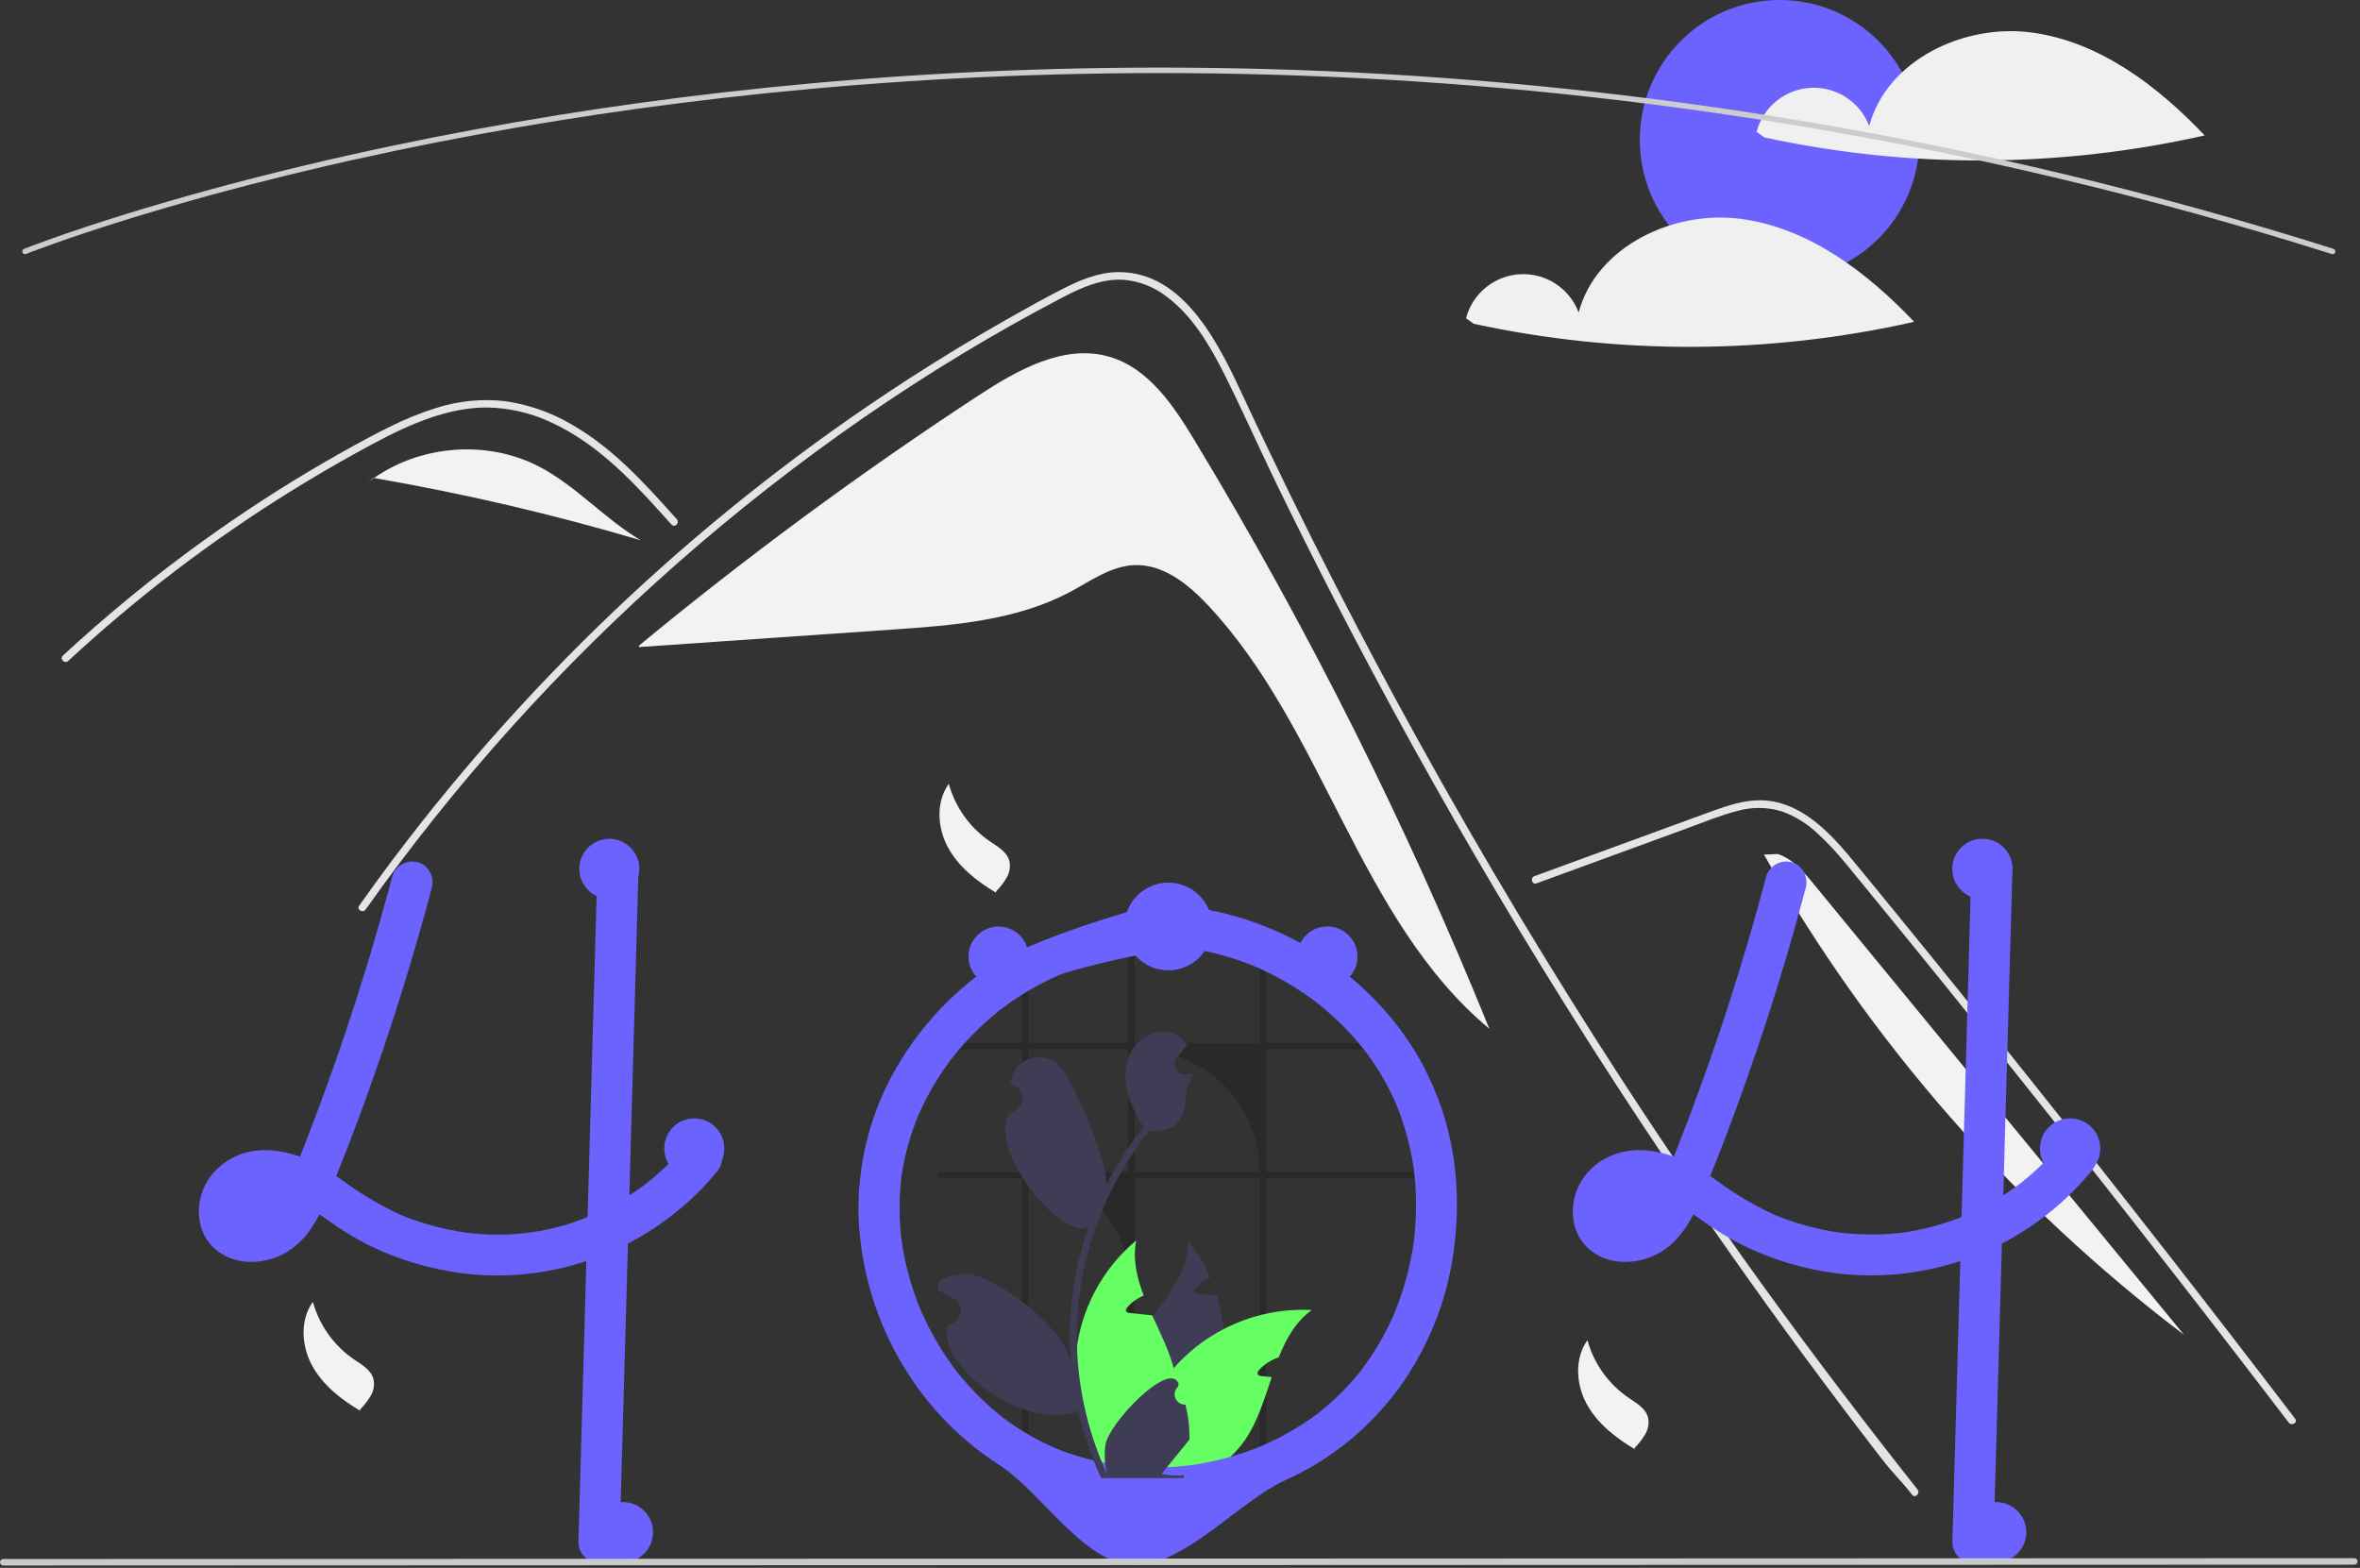 <svg width="861" height="572" viewBox="0 0 861 572" fill="none" xmlns="http://www.w3.org/2000/svg">
<rect x="0" y="0" width="861" height="572" fill="#333333" stroke="none"/>
<g clip-path="url(#clip0_48_2)">
<path d="M435.735 160.527C428.066 147.843 418.978 134.299 404.746 130.158C388.264 125.361 371.333 134.889 356.971 144.292C314.022 172.412 272.661 202.886 233.078 235.575L233.121 236.068C263.938 233.942 294.755 231.817 325.572 229.692C347.837 228.157 370.868 226.409 390.544 215.876C398.01 211.88 405.289 206.541 413.749 206.169C424.261 205.706 433.427 213.048 440.63 220.718C483.237 266.089 495.567 335.472 543.368 375.334C513.226 300.999 477.236 229.171 435.735 160.527Z" fill="#F2F2F2"/>
<path d="M697.636 545.355C692.925 539.406 690.999 538.012 686.352 532.008C648.509 483.064 612.94 432.466 579.644 380.215C557.028 344.729 535.534 308.561 515.161 271.711C505.462 254.192 496.029 236.536 486.861 218.742C479.748 204.946 472.793 191.066 465.997 177.104C464.053 173.117 462.165 169.111 460.286 165.095C455.858 155.653 451.512 146.165 446.846 136.851C441.529 126.235 435.057 115.106 425.294 107.974C420.85 104.595 415.537 102.55 409.975 102.079C402.027 101.566 394.693 104.848 387.799 108.432C337.361 134.733 290.14 167.708 247.43 205.23C204.61 242.836 166.336 285.322 133.388 331.821C132.38 333.26 129.996 331.885 131.014 330.437C135.02 324.772 139.106 319.167 143.271 313.624C195.059 244.746 258.56 185.515 330.87 138.638C343.036 130.755 355.43 123.24 368.053 116.096C374.415 112.493 380.805 108.936 387.304 105.599C393.676 102.327 400.441 99.384 407.72 99.274C432.49 98.889 445.315 126.941 454.125 145.816C456.894 151.757 459.696 157.679 462.531 163.583C473.248 185.997 484.377 208.206 495.919 230.211C503.042 243.797 510.321 257.303 517.756 270.73C540.894 312.542 565.486 353.508 591.534 393.627C626.04 446.77 660.271 493.716 699.58 543.412C700.662 544.787 698.728 546.749 697.636 545.355Z" fill="#E4E4E4"/>
<path d="M244.982 191.378C243.543 189.774 242.113 188.169 240.664 186.565C229.242 173.933 216.985 161.447 201.3 154.205C193.821 150.642 185.656 148.75 177.373 148.658C168.811 148.686 160.441 150.932 152.53 154.076C148.789 155.57 145.131 157.266 141.529 159.072C137.413 161.144 133.37 163.354 129.346 165.581C121.792 169.761 114.335 174.125 106.977 178.672C92.337 187.72 78.155 197.459 64.432 207.888C57.318 213.297 50.35 218.883 43.53 224.646C37.186 230 30.971 235.497 24.884 241.138C23.582 242.339 21.639 240.396 22.94 239.195C24.544 237.7 26.167 236.215 27.79 234.749C32.373 230.605 37.031 226.541 41.761 222.556C50.387 215.277 59.237 208.279 68.309 201.563C82.418 191.112 97.013 181.37 112.092 172.337C119.628 167.827 127.268 163.506 135.011 159.375C137.349 158.128 139.714 156.909 142.106 155.754C147.535 153.015 153.176 150.719 158.974 148.887C167.187 146.231 175.877 145.377 184.45 146.385C192.728 147.589 200.703 150.348 207.955 154.516C223.356 163.124 235.301 176.435 246.925 189.425C248.099 190.745 246.164 192.698 244.982 191.378Z" fill="#E4E4E4"/>
<path d="M560.542 322.285L597.447 308.787L615.77 302.085C621.738 299.902 627.691 297.418 633.86 295.855C639.221 294.323 644.913 294.396 650.234 296.063C654.978 297.819 659.321 300.512 663.005 303.98C666.768 307.445 670.269 311.184 673.48 315.166C677.469 319.961 681.399 324.805 685.347 329.633C701.641 349.561 717.829 369.574 733.91 389.675C749.991 409.775 765.964 429.96 781.83 450.231C797.735 470.551 813.53 490.956 829.216 511.446C831.137 513.957 833.057 516.468 834.975 518.981C836.035 520.369 838.425 519 837.35 517.593C821.548 496.896 805.637 476.285 789.615 455.758C773.554 435.182 757.382 414.693 741.099 394.292C724.816 373.891 708.423 353.579 691.92 333.355C687.809 328.316 683.691 323.283 679.566 318.256C676.086 314.015 672.646 309.729 668.829 305.782C661.824 298.537 653.072 292.134 642.595 291.96C636.435 291.858 630.474 293.813 624.751 295.883C618.581 298.115 612.426 300.389 606.265 302.642L569.102 316.235L559.811 319.633C558.163 320.236 558.875 322.895 560.542 322.285Z" fill="#E4E4E4"/>
<path d="M196.443 170.1C177.689 160.461 153.672 162.349 136.438 174.391C169.31 180.063 201.822 187.651 233.809 197.117C220.526 189.333 210.136 177.137 196.443 170.1Z" fill="#F2F2F2"/>
<path d="M136.253 174.358L132.643 177.293C133.864 176.266 135.134 175.303 136.438 174.391C136.376 174.381 136.315 174.369 136.253 174.358Z" fill="#F2F2F2"/>
<path d="M661.615 322.42C657.982 317.998 654.054 313.368 648.621 311.571L643.548 311.771C682.165 380.01 734.322 439.637 796.815 486.992C751.748 432.135 706.682 377.277 661.615 322.42Z" fill="#F2F2F2"/>
<path d="M346.149 285.94C348.497 294.47 353.786 301.894 361.081 306.899C363.901 308.819 367.237 310.661 368.202 313.934C368.71 316.02 368.397 318.221 367.329 320.084C366.262 321.922 364.964 323.616 363.467 325.125L363.331 325.637C356.332 321.49 349.674 316.244 345.808 309.086C341.942 301.928 341.403 292.547 346.149 285.94Z" fill="#F2F2F2"/>
<path d="M579.149 488.941C581.497 497.47 586.786 504.894 594.081 509.899C596.901 511.819 600.237 513.661 601.202 516.934C601.71 519.02 601.397 521.221 600.329 523.084C599.262 524.922 597.964 526.616 596.467 528.125L596.331 528.637C589.332 524.49 582.674 519.244 578.808 512.086C574.942 504.928 574.403 495.547 579.149 488.941Z" fill="#F2F2F2"/>
<path d="M114.149 474.941C116.497 483.47 121.786 490.894 129.081 495.899C131.901 497.819 135.237 499.661 136.202 502.934C136.71 505.02 136.397 507.221 135.329 509.084C134.262 510.922 132.964 512.616 131.467 514.125L131.331 514.637C124.332 510.49 117.674 505.244 113.808 498.086C109.942 490.928 109.403 481.547 114.149 474.941Z" fill="#F2F2F2"/>
<path d="M649.249 102C677.415 102 700.249 79.166 700.249 51C700.249 22.834 677.415 0 649.249 0C621.082 0 598.249 22.834 598.249 51C598.249 79.166 621.082 102 649.249 102Z" fill="#6C63FF"/>
<path d="M741.284 11.87C716.567 8.529 688.349 21.889 681.943 45.994C680.328 41.708 677.393 38.047 673.562 35.538C669.73 33.029 665.2 31.804 660.626 32.039C656.052 32.273 651.671 33.956 648.116 36.844C644.562 39.731 642.017 43.674 640.849 48.103L643.679 50.129C696.647 61.584 751.476 61.336 804.338 49.403C787.145 31.334 766.001 15.211 741.284 11.87Z" fill="#F0F0F0"/>
<path d="M635.284 79.87C610.567 76.529 582.349 89.889 575.943 113.994C574.328 109.708 571.393 106.046 567.562 103.538C563.73 101.03 559.2 99.804 554.626 100.039C550.052 100.274 545.671 101.956 542.116 104.844C538.562 107.731 536.017 111.674 534.849 116.103L537.679 118.129C590.647 129.584 645.476 129.336 698.338 117.403C681.145 99.334 660.001 83.211 635.284 79.87Z" fill="#F0F0F0"/>
<path d="M851.011 92.728C850.909 92.728 850.807 92.713 850.709 92.681C586.303 9.063 353.265 19.998 204.33 43.895C184.061 47.146 163.738 50.901 143.926 55.056C138.868 56.116 133.62 57.252 128.329 58.434C122.01 59.842 115.775 61.291 109.797 62.74C107.215 63.351 104.683 63.968 102.202 64.589C98.444 65.516 94.63 66.483 90.543 67.546C85.975 68.723 81.334 69.959 76.745 71.218C76.728 71.223 76.711 71.228 76.694 71.232L76.694 71.233C71.512 72.648 66.356 74.104 61.371 75.558C58.673 76.338 56.067 77.106 53.572 77.865C53.293 77.942 53.046 78.016 52.795 78.093L52.259 78.256C51.949 78.35 51.642 78.443 51.336 78.531L51.316 78.537L51.316 78.538L50.505 78.79C49.537 79.083 48.593 79.369 47.664 79.654C23.119 87.221 9.626 92.603 9.493 92.656C9.371 92.705 9.24 92.729 9.109 92.728C8.978 92.726 8.848 92.699 8.727 92.647C8.607 92.596 8.497 92.521 8.405 92.427C8.314 92.333 8.241 92.222 8.192 92.1C8.144 91.978 8.119 91.848 8.121 91.716C8.122 91.585 8.15 91.455 8.201 91.335C8.253 91.214 8.328 91.105 8.422 91.013C8.516 90.921 8.627 90.849 8.749 90.8C8.883 90.747 22.442 85.337 47.076 77.742C48.008 77.456 48.955 77.17 49.926 76.876L50.68 76.641C50.706 76.632 50.731 76.624 50.758 76.616C51.063 76.529 51.368 76.436 51.677 76.343L52.214 76.18C52.482 76.099 52.746 76.018 53.016 75.944C55.494 75.19 58.108 74.42 60.813 73.638C65.801 72.183 70.961 70.726 76.147 69.309C76.164 69.303 76.18 69.3 76.196 69.295C80.801 68.032 85.459 66.791 90.041 65.609C94.136 64.546 97.957 63.577 101.721 62.647C104.213 62.027 106.749 61.41 109.331 60.795C115.316 59.344 121.563 57.892 127.894 56.482C133.193 55.299 138.449 54.16 143.516 53.099C163.359 48.937 183.713 45.177 204.013 41.921C353.162 17.989 586.533 7.037 851.312 90.775C851.54 90.847 851.734 90.998 851.86 91.201C851.986 91.403 852.036 91.645 851.999 91.881C851.963 92.117 851.843 92.332 851.662 92.487C851.481 92.643 851.25 92.728 851.011 92.728Z" fill="#CCCCCC"/>
<path d="M262.989 419.84C262.643 418.827 262.06 417.912 261.289 417.17C261.004 416.906 260.696 416.668 260.369 416.46C257.759 414.72 253.859 414.33 251.379 416.46C251.129 416.677 250.898 416.914 250.689 417.17C249.949 418.08 249.189 418.97 248.409 419.84C247.129 421.3 245.819 422.71 244.449 424.08C244.059 424.46 243.669 424.85 243.269 425.23C243.039 425.46 242.809 425.68 242.579 425.9C241.699 426.74 240.799 427.55 239.889 428.35C239.409 428.78 238.929 429.2 238.439 429.61C237.709 430.22 236.979 430.83 236.239 431.42C236.169 431.47 236.099 431.52 236.029 431.58C236.009 431.59 235.999 431.61 235.979 431.62C235.969 431.62 235.959 431.62 235.949 431.64C235.922 431.651 235.898 431.668 235.879 431.69C235.659 431.84 235.509 431.94 235.399 432.03C235.439 432.01 235.479 431.98 235.519 431.96C235.339 432.1 235.149 432.24 234.969 432.38C233.219 433.67 231.429 434.91 229.599 436.07C225.071 438.968 220.316 441.493 215.379 443.62C215.049 443.75 214.709 443.89 214.369 444.02C201.443 449.315 187.422 451.382 173.519 450.04C172.099 449.93 170.679 449.78 169.259 449.59C167.619 449.35 165.989 449.06 164.369 448.73C158.201 447.499 152.167 445.678 146.349 443.29C139.071 439.957 132.149 435.897 125.689 431.17C124.689 430.46 123.679 429.75 122.669 429.06C123.819 426.24 124.949 423.42 126.049 420.58C126.599 419.21 127.129 417.84 127.649 416.46C131.739 405.83 135.579 395.1 139.259 384.33C142.979 373.42 146.489 362.447 149.789 351.41C150.129 350.29 150.459 349.17 150.779 348.05C152.509 342.22 154.169 336.377 155.759 330.52C155.909 329.95 156.069 329.39 156.209 328.82C156.669 327.14 157.119 325.46 157.559 323.78C158.559 319.99 156.299 315.46 152.319 314.55C150.403 314.059 148.37 314.33 146.651 315.308C144.931 316.285 143.657 317.892 143.099 319.79C142.669 321.41 142.239 323.02 141.799 324.64C139.689 332.47 137.469 340.273 135.139 348.05C134.799 349.17 134.459 350.29 134.119 351.41C128.979 368.35 123.335 385.12 117.189 401.72C116.449 403.73 115.699 405.733 114.939 407.73C114.569 408.71 114.199 409.69 113.819 410.67C113.089 412.6 112.339 414.53 111.589 416.46C111.159 417.59 110.719 418.72 110.279 419.84C109.989 420.55 109.709 421.26 109.429 421.96C106.578 420.936 103.624 420.225 100.619 419.84L100.139 419.78C97.809 419.5 95.453 419.52 93.129 419.84C89.65 420.246 86.303 421.411 83.323 423.253C80.344 425.095 77.806 427.569 75.889 430.5C71.119 438.01 71.179 448.75 77.869 455.13C84.759 461.7 95.189 461.65 103.299 457.54C107.597 455.215 111.22 451.818 113.819 447.68C114.814 446.18 115.729 444.628 116.559 443.03C116.769 443.17 116.979 443.31 117.189 443.46C117.989 444.02 118.789 444.59 119.579 445.15C124.182 448.485 129.033 451.463 134.089 454.06C144.961 459.465 156.664 463.004 168.709 464.53C168.979 464.56 169.239 464.6 169.509 464.63C170.839 464.8 172.179 464.93 173.519 465.04C192.741 466.489 211.987 462.555 229.099 453.68C230.549 452.93 231.985 452.143 233.409 451.32C235.619 450.04 237.779 448.68 239.889 447.24C241.039 446.46 242.159 445.67 243.269 444.84C248.119 441.267 252.641 437.268 256.779 432.89C258.349 431.24 259.852 429.537 261.289 427.78C262.647 426.343 263.43 424.457 263.489 422.48C263.481 421.577 263.312 420.683 262.989 419.84ZM97.399 443.66C97.609 443.51 97.819 443.35 98.019 443.19C97.959 443.34 97.669 443.51 97.399 443.66ZM100.609 440.43C100.379 440.69 100.169 440.95 99.939 441.21C99.239 441.993 98.487 442.728 97.689 443.41C97.579 443.51 97.459 443.61 97.339 443.7C97.338 443.7 97.336 443.7 97.335 443.701C97.334 443.701 97.333 443.702 97.332 443.703C97.331 443.704 97.33 443.705 97.329 443.706C97.329 443.707 97.329 443.709 97.329 443.71C97.184 443.775 97.044 443.848 96.909 443.93C96.479 444.19 96.039 444.43 95.589 444.65C94.708 444.974 93.801 445.225 92.879 445.4C92.17 445.452 91.459 445.458 90.749 445.42H90.729C90.239 445.311 89.755 445.178 89.279 445.02C89.039 444.9 88.809 444.76 88.579 444.62C88.489 444.54 88.409 444.46 88.359 444.41C88.261 444.321 88.171 444.224 88.089 444.12C88.089 444.119 88.089 444.117 88.088 444.116C88.088 444.115 88.087 444.114 88.086 444.113C88.085 444.112 88.084 444.111 88.083 444.111C88.082 444.11 88.08 444.11 88.079 444.11C87.969 443.91 87.849 443.71 87.739 443.51C87.733 443.505 87.73 443.498 87.729 443.49C87.649 443.24 87.579 442.98 87.519 442.72C87.497 442.263 87.501 441.806 87.529 441.35C87.663 440.711 87.844 440.083 88.069 439.47C88.271 439.036 88.502 438.615 88.759 438.21C88.779 438.17 88.879 438.01 88.989 437.83C88.999 437.82 88.999 437.82 88.999 437.81C89.149 437.64 89.299 437.46 89.459 437.3C89.729 437 90.019 436.74 90.309 436.47C90.873 436.101 91.457 435.764 92.059 435.46C93.013 435.121 93.993 434.857 94.989 434.67C96.457 434.553 97.933 434.567 99.399 434.71C100.787 434.951 102.157 435.288 103.499 435.72C102.686 437.298 101.76 438.815 100.729 440.26C100.689 440.32 100.649 440.38 100.609 440.43ZM89.489 437.14C89.401 437.281 89.297 437.412 89.179 437.53C89.258 437.383 89.363 437.251 89.489 437.14Z" fill="#6C63FF"/>
<path d="M232.929 317.71C232.839 320.85 232.749 323.99 232.659 327.13C232.469 334.1 232.272 341.073 232.069 348.05C231.859 355.9 231.639 363.747 231.409 371.59C231.299 375.64 231.185 379.69 231.069 383.74C230.759 394.65 230.452 405.557 230.149 416.46C230.119 417.59 230.079 418.71 230.049 419.84C229.899 425.25 229.749 430.66 229.599 436.07C229.429 441.94 229.262 447.81 229.099 453.68C228.979 458.08 228.855 462.483 228.729 466.89C227.829 498.82 226.929 530.75 226.029 562.68C225.991 564.657 225.188 566.543 223.79 567.941C222.392 569.34 220.506 570.142 218.529 570.18C216.545 570.164 214.646 569.369 213.243 567.966C211.84 566.563 211.045 564.664 211.029 562.68C211.529 544.72 212.035 526.76 212.549 508.8C212.999 492.56 213.455 476.32 213.919 460.08C214.069 454.73 214.219 449.377 214.369 444.02C214.599 435.96 214.825 427.9 215.049 419.84C215.079 418.71 215.119 417.59 215.149 416.46C215.169 415.47 215.199 414.49 215.229 413.5C215.669 397.85 216.109 382.197 216.549 366.54C216.729 360.38 216.902 354.217 217.069 348.05C217.269 341.02 217.469 333.993 217.669 326.97C217.759 323.88 217.839 320.8 217.929 317.71C217.967 315.733 218.769 313.847 220.168 312.449C221.566 311.05 223.452 310.248 225.429 310.21C227.413 310.226 229.311 311.021 230.714 312.424C232.117 313.827 232.913 315.726 232.929 317.71Z" fill="#6C63FF"/>
<path d="M644.357 319.791C636.492 349.571 627.093 378.924 616.196 407.732C613.189 415.679 610.113 423.609 606.824 431.444L607.58 429.653C606.113 433.385 604.238 436.943 601.991 440.265C601.838 440.479 601.682 440.691 601.524 440.901C602.301 439.907 602.449 439.711 601.967 440.312C601.713 440.613 601.462 440.914 601.199 441.207C600.499 441.991 599.748 442.727 598.95 443.411C598.749 443.582 598.545 443.751 598.338 443.915L599.276 443.186C599.167 443.443 598.404 443.783 598.166 443.929C597.395 444.394 596.591 444.801 595.761 445.147L597.552 444.391C596.191 444.94 594.772 445.329 593.321 445.552L595.315 445.284C593.89 445.481 592.446 445.496 591.017 445.33L593.011 445.598C591.842 445.437 590.698 445.129 589.606 444.681L591.398 445.437C590.815 445.183 590.254 444.884 589.719 444.541C589.447 444.364 588.614 443.732 589.704 444.565C590.837 445.431 589.85 444.64 589.616 444.41C589.422 444.218 589.247 444.01 589.057 443.815C588.174 442.91 590.053 445.371 589.453 444.313C589.133 443.783 588.84 443.237 588.575 442.676L589.331 444.468C588.987 443.615 588.743 442.726 588.603 441.817L588.871 443.81C588.728 442.68 588.727 441.536 588.868 440.406L588.6 442.399C588.784 441.137 589.117 439.902 589.595 438.719L588.839 440.511C589.172 439.715 589.566 438.947 590.017 438.212C590.225 437.833 590.469 437.474 590.745 437.141C590.794 437.157 589.477 438.654 590.176 437.898C590.359 437.7 590.53 437.492 590.715 437.296C591.011 436.982 591.328 436.695 591.641 436.398C592.685 435.404 590.179 437.364 591.384 436.577C592.258 436.003 593.177 435.501 594.133 435.078L592.342 435.834C593.943 435.176 595.622 434.726 597.337 434.494L595.343 434.762C597.491 434.515 599.662 434.541 601.804 434.838L599.81 434.571C602.522 434.982 605.173 435.727 607.702 436.791L605.91 436.034C611.3 438.348 616.073 441.784 620.838 445.152C625.44 448.485 630.29 451.463 635.344 454.059C646.217 459.465 657.921 463.005 669.967 464.533C687.242 466.649 704.772 464.393 720.949 457.971C737.126 451.55 751.431 441.169 762.552 427.781C763.909 426.342 764.691 424.454 764.749 422.477C764.735 420.491 763.947 418.589 762.552 417.174C759.801 414.648 754.603 413.935 751.945 417.174C749.427 420.249 746.72 423.163 743.839 425.901C742.494 427.177 741.113 428.414 739.697 429.611C738.887 430.295 738.067 430.965 737.236 431.622C736.842 431.933 735.617 432.76 737.499 431.425C737.067 431.731 736.654 432.065 736.228 432.379C729.93 437.022 723.106 440.904 715.896 443.944L717.688 443.188C709.951 446.433 701.826 448.659 693.516 449.811L695.51 449.543C686.962 450.667 678.302 450.654 669.757 449.505L671.75 449.773C663.207 448.599 654.852 446.324 646.893 443.002L648.685 443.758C641.005 440.36 633.717 436.139 626.949 431.167C623.426 428.559 619.711 426.221 615.836 424.173C611.321 421.867 606.432 420.381 601.398 419.785C591.959 418.674 582.341 422.35 577.152 430.505C572.376 438.01 572.438 448.749 579.125 455.13C586.013 461.703 596.444 461.647 604.561 457.536C612.378 453.576 617.074 445.35 620.376 437.594C627.807 420.139 634.386 402.28 640.516 384.331C646.58 366.573 652.08 348.635 657.014 330.518C657.625 328.274 658.228 326.028 658.821 323.779C659.822 319.99 657.56 315.459 653.583 314.553C651.666 314.06 649.632 314.33 647.911 315.307C646.19 316.285 644.916 317.892 644.357 319.791Z" fill="#6C63FF"/>
<path d="M719.189 317.71L716.49 413.503L713.804 508.797L712.286 562.681C712.303 564.664 713.098 566.562 714.501 567.965C715.904 569.368 717.802 570.164 719.786 570.181C721.763 570.142 723.649 569.34 725.047 567.942C726.445 566.543 727.248 564.658 727.286 562.681L729.985 466.887L732.671 371.593L734.189 317.71C734.173 315.726 733.377 313.828 731.974 312.425C730.571 311.022 728.673 310.226 726.689 310.21C724.712 310.248 722.827 311.05 721.428 312.449C720.03 313.847 719.228 315.732 719.189 317.71Z" fill="#6C63FF"/>
<path opacity="0.2" d="M459.591 535.935H461.92V429.893H516.249V427.571H461.92V382.826H503.876C503.261 382.044 502.628 381.272 501.977 380.509H461.92V350.956C461.15 350.628 460.374 350.311 459.591 350.013V380.509H413.939V342.644C413.157 342.68 412.387 342.734 411.61 342.799V380.509H375.19V352.258C374.408 352.604 373.638 352.969 372.873 353.351V380.509H342.258V382.826H372.873V427.571H342.258V429.893H372.873V535.935H375.19V429.893C379.973 429.892 384.71 430.834 389.129 432.664C393.548 434.494 397.563 437.176 400.945 440.559C404.327 443.941 407.01 447.956 408.84 452.375C410.67 456.794 411.611 461.531 411.61 466.314V535.935H413.939V429.893H459.591V535.935ZM375.19 427.571V382.826H411.61V427.571H375.19ZM413.939 427.571V382.826H414.853C420.728 382.827 426.546 383.984 431.975 386.233C437.403 388.482 442.335 391.778 446.489 395.933C450.643 400.088 453.939 405.02 456.187 410.449C458.435 415.877 459.592 421.695 459.591 427.571H413.939Z" fill="black"/>
<path d="M445.369 504.14C442.437 517.219 435.414 529.023 425.319 537.84C424.579 538.48 423.839 539.1 423.069 539.71C421.199 539.88 419.342 540.053 417.499 540.23C415.969 540.37 414.459 540.52 412.959 540.66L412.689 540.69L412.499 539.05L411.739 532.41C408.791 527.597 406.963 522.182 406.392 516.566C405.821 510.951 406.52 505.278 408.439 499.97C411.079 492.85 415.859 486.56 420.559 480.32C427.049 471.7 433.359 463.18 433.589 452.67C436.782 456.757 439.437 461.237 441.489 466C439.553 466.911 437.814 468.192 436.369 469.77C435.959 470.22 435.549 470.85 435.829 471.39C436.069 471.85 436.669 471.96 437.189 472.02C438.439 472.15 439.699 472.28 440.949 472.41C441.949 472.52 442.949 472.62 443.949 472.73C445.159 476.701 445.979 480.78 446.399 484.91C447.073 491.334 446.725 497.825 445.369 504.14Z" fill="#3F3D56"/>
<path d="M478.569 477.93C472.669 482.22 469.219 488.39 466.539 495.19C463.792 496.069 461.321 497.647 459.369 499.77C458.959 500.22 458.549 500.85 458.829 501.39C459.069 501.85 459.669 501.96 460.189 502.02C461.439 502.15 462.699 502.28 463.949 502.41C461.269 510.45 458.809 518.77 454.069 525.56C450.916 530.043 446.807 533.769 442.039 536.47C440.738 537.211 439.396 537.875 438.019 538.46C432.939 538.85 427.955 539.267 423.069 539.71C421.199 539.88 419.342 540.053 417.499 540.23C415.969 540.37 414.459 540.52 412.959 540.66C412.949 540.11 412.949 539.56 412.959 539.01C413.275 524.359 418.665 510.271 428.209 499.15C428.659 498.63 429.119 498.12 429.589 497.61C434.424 492.446 440.11 488.15 446.399 484.91C456.308 479.758 467.415 477.348 478.569 477.93Z" fill="#66FF63"/>
<path d="M419.229 535.1L418.079 538.5L417.499 540.23C415.969 540.37 414.459 540.52 412.959 540.66L412.689 540.69C411.029 540.86 409.379 541.03 407.729 541.2C407.299 540.7 406.869 540.19 406.449 539.67C396.011 527.03 391.001 510.773 392.513 494.45C394.025 478.128 401.937 463.067 414.519 452.56C413.199 459.47 414.739 466.09 417.269 472.66C416.999 472.77 416.739 472.88 416.489 473C414.553 473.911 412.814 475.192 411.369 476.77C410.959 477.22 410.549 477.85 410.829 478.39C411.069 478.85 411.669 478.96 412.189 479.02C413.439 479.15 414.699 479.28 415.949 479.41C416.949 479.52 417.949 479.62 418.949 479.73C419.419 479.78 419.889 479.83 420.359 479.88C420.429 480.03 420.489 480.17 420.559 480.32C423.409 486.5 426.479 492.71 428.209 499.15C428.643 500.766 428.983 502.405 429.229 504.06C429.999 509.653 429.5 515.347 427.769 520.72C426.037 526.094 423.119 531.009 419.229 535.1Z" fill="#66FF63"/>
<path d="M519.887 390.061C511.278 373.268 497.941 359.14 482.255 348.757C466.518 338.389 448.461 332.074 429.692 330.377C427.232 330.153 424.765 330.023 422.293 329.984C419.372 329.941 375.427 342.616 360.706 352.966C345.993 363.191 333.89 376.73 325.373 392.493C316.871 408.343 312.689 426.15 313.247 444.127C313.976 462.212 319.017 479.861 327.95 495.603C336.761 511.293 349.272 524.594 364.394 534.348C379.732 544.135 395.139 570.084 413.249 571C431.494 571.923 452.303 547.445 468.944 540.013C485.585 532.519 499.971 520.794 510.669 506.008C521.065 491.517 527.79 474.721 530.268 457.06C532.842 438.977 531.642 420.327 525.467 403.044C523.883 398.603 522.019 394.266 519.887 390.061C518.107 386.555 512.891 385.265 509.625 387.37C507.943 388.406 506.725 390.05 506.224 391.961C505.723 393.873 505.977 395.903 506.935 397.631C507.98 399.69 508.952 401.782 509.85 403.909L509.094 402.117C512.494 410.292 514.806 418.879 515.971 427.656L515.703 425.662C516.941 435.184 516.919 444.828 515.636 454.344L515.904 452.35C514.608 461.866 512.068 471.17 508.35 480.025L509.106 478.233C507.193 482.751 504.964 487.128 502.434 491.331C501.152 493.455 499.792 495.529 498.354 497.553C497.722 498.441 497.071 499.314 496.415 500.184C495.558 501.32 497.582 498.701 496.697 499.815C496.546 500.004 496.397 500.195 496.245 500.384C495.791 500.952 495.33 501.514 494.863 502.072C491.745 505.791 488.343 509.263 484.687 512.455C483.776 513.25 482.85 514.027 481.909 514.786C481.44 515.165 480.977 515.559 480.488 515.911C480.507 515.898 482.068 514.712 481.144 515.4C480.853 515.617 480.565 515.836 480.274 516.052C478.334 517.489 476.343 518.853 474.3 520.144C469.596 523.107 464.662 525.687 459.544 527.857L461.336 527.101C452.508 530.817 443.229 533.356 433.739 534.653L435.733 534.385C426.248 535.667 416.634 535.684 407.144 534.435L409.138 534.703C400.513 533.545 392.076 531.264 384.042 527.919L385.834 528.675C381.181 526.71 376.694 524.372 372.418 521.684C370.302 520.35 368.241 518.935 366.234 517.436C365.948 517.223 365.664 517.006 365.379 516.791C364.464 516.1 366.037 517.301 366.05 517.309C365.517 516.927 365.005 516.518 364.515 516.084C363.546 515.295 362.592 514.488 361.653 513.662C357.897 510.355 354.39 506.775 351.16 502.953C350.351 501.997 349.56 501.027 348.786 500.042C348.451 499.616 347.839 498.752 349.19 500.571C349.012 500.332 348.828 500.097 348.649 499.859C348.218 499.287 347.792 498.711 347.373 498.131C345.904 496.099 344.508 494.017 343.185 491.885C340.195 487.059 337.585 482.008 335.38 476.777L336.136 478.568C332.527 469.982 330.059 460.959 328.795 451.731L329.063 453.725C327.923 445.219 327.907 436.6 329.015 428.089L328.747 430.083C329.883 421.842 332.1 413.786 335.341 406.124L334.585 407.916C336.625 403.119 339.03 398.487 341.781 394.059C343.158 391.844 344.617 389.682 346.158 387.575C346.508 387.096 346.863 386.62 347.221 386.147C347.545 385.719 348.436 384.653 346.915 386.535C347.064 386.351 347.208 386.161 347.355 385.975C348.201 384.903 349.067 383.848 349.954 382.81C353.312 378.879 356.949 375.196 360.838 371.789C361.82 370.928 362.819 370.085 363.832 369.26C364.293 368.885 364.757 368.514 365.223 368.147C365.41 368 365.599 367.856 365.785 367.709C363.787 369.298 365.23 368.141 365.683 367.801C367.773 366.236 369.918 364.749 372.119 363.34C377.011 360.211 382.158 357.499 387.505 355.232L385.714 355.988C393.474 352.73 427.854 345.039 434.108 345.879L432.114 345.611C441.305 346.894 450.288 349.376 458.834 352.993L457.042 352.237C461.373 354.076 465.581 356.19 469.642 358.566C471.671 359.756 473.66 361.01 475.61 362.329C476.532 362.953 477.445 363.591 478.348 364.244C478.799 364.57 479.248 364.899 479.694 365.233C479.942 365.418 480.188 365.605 480.435 365.791C481.475 366.57 479.004 364.662 480.093 365.524C483.739 368.388 487.202 371.479 490.461 374.777C492.062 376.407 493.607 378.089 495.098 379.822C495.862 380.712 496.611 381.614 497.344 382.53C497.709 382.985 498.949 384.631 497.429 382.614C497.8 383.107 498.176 383.597 498.543 384.093C501.703 388.371 504.51 392.898 506.935 397.631C508.728 401.129 513.922 402.433 517.196 400.322C518.879 399.287 520.098 397.642 520.599 395.731C521.1 393.819 520.845 391.789 519.887 390.061Z" fill="#6C63FF"/>
<path d="M432.497 512.456C431.723 512.491 430.956 512.288 430.301 511.873C429.647 511.459 429.135 510.853 428.836 510.138C428.537 509.423 428.465 508.633 428.63 507.876C428.795 507.119 429.188 506.43 429.757 505.904C429.853 505.526 429.921 505.253 430.016 504.875C429.982 504.792 429.948 504.71 429.914 504.627C426.434 496.33 404.229 519.461 403.269 527.259C402.846 530.706 403.024 534.201 403.796 537.587C396.603 521.897 392.868 504.844 392.844 487.584C392.843 483.253 393.083 478.925 393.565 474.621C393.963 471.092 394.515 467.589 395.222 464.11C399.077 445.237 407.354 427.547 419.373 412.494C426.247 412.877 432.271 411.83 432.853 398.508C432.956 396.139 434.714 394.087 435.101 391.752C434.445 391.838 433.778 391.892 433.122 391.935C432.917 391.946 432.702 391.957 432.498 391.968L432.421 391.971C431.699 392.003 430.984 391.826 430.361 391.462C429.738 391.097 429.234 390.56 428.909 389.916C428.584 389.271 428.452 388.546 428.53 387.828C428.607 387.11 428.89 386.43 429.345 385.87C429.628 385.521 429.912 385.173 430.196 384.824C430.626 384.286 431.067 383.759 431.497 383.221C431.547 383.17 431.594 383.116 431.637 383.06C432.132 382.447 432.627 381.844 433.122 381.231C432.218 379.829 431.003 378.655 429.572 377.799C424.612 374.895 417.77 376.906 414.188 381.392C410.595 385.878 409.917 392.172 411.165 397.777C412.392 402.546 414.422 407.072 417.168 411.16C416.899 411.504 416.619 411.837 416.35 412.182C411.434 418.504 407.149 425.292 403.557 432.45C404.573 424.511 392.145 395.842 387.339 389.769C381.566 382.475 369.728 385.658 368.711 394.905C368.701 394.994 368.691 395.084 368.682 395.173C369.396 395.576 370.094 396.004 370.778 396.456C371.637 397.03 372.303 397.85 372.688 398.808C373.073 399.767 373.159 400.819 372.936 401.828C372.712 402.836 372.189 403.754 371.435 404.46C370.682 405.166 369.732 405.629 368.711 405.786L368.606 405.802C359.051 419.446 389.684 454.957 397.352 446.984C393.743 457.211 391.479 467.865 390.617 478.676C390.129 485.055 390.158 491.462 390.703 497.836L390.671 497.61C388.967 483.728 359.74 463.088 351.205 464.807C346.288 465.797 341.445 465.572 342.192 470.532C342.204 470.611 342.216 470.69 342.228 470.769C343.553 471.309 344.843 471.93 346.09 472.63C346.804 473.033 347.503 473.461 348.186 473.913C349.045 474.487 349.711 475.307 350.096 476.265C350.481 477.224 350.567 478.276 350.344 479.285C350.12 480.293 349.598 481.211 348.844 481.917C348.09 482.624 347.14 483.086 346.119 483.243L346.015 483.259C345.939 483.27 345.875 483.281 345.8 483.292C341.45 498.258 373.707 522.412 393.317 514.726H393.328C395.272 523.171 398.087 531.391 401.73 539.254H431.745C431.852 538.921 431.949 538.576 432.046 538.243C429.268 538.418 426.479 538.251 423.741 537.748C425.968 535.016 428.195 532.262 430.421 529.529C430.471 529.478 430.518 529.424 430.561 529.368C431.691 527.969 432.831 526.581 433.961 525.183L433.961 525.181C434.022 520.894 433.53 516.618 432.498 512.456L432.497 512.456ZM398.126 444.843L398.142 444.821L398.126 444.864V444.843ZM391.478 504.775L391.22 504.194C391.23 503.775 391.23 503.355 391.22 502.925C391.22 502.806 391.198 502.688 391.198 502.57C391.295 503.312 391.381 504.054 391.489 504.797L391.478 504.775Z" fill="#3F3D56"/>
<path d="M95.249 450C101.324 450 106.249 445.075 106.249 439C106.249 432.925 101.324 428 95.249 428C89.174 428 84.249 432.925 84.249 439C84.249 445.075 89.174 450 95.249 450Z" fill="#6C63FF"/>
<path d="M227.249 570C233.324 570 238.249 565.075 238.249 559C238.249 552.925 233.324 548 227.249 548C221.174 548 216.249 552.925 216.249 559C216.249 565.075 221.174 570 227.249 570Z" fill="#6C63FF"/>
<path d="M728.249 570C734.324 570 739.249 565.075 739.249 559C739.249 552.925 734.324 548 728.249 548C722.174 548 717.249 552.925 717.249 559C717.249 565.075 722.174 570 728.249 570Z" fill="#6C63FF"/>
<path d="M755.249 430C761.324 430 766.249 425.075 766.249 419C766.249 412.925 761.324 408 755.249 408C749.174 408 744.249 412.925 744.249 419C744.249 425.075 749.174 430 755.249 430Z" fill="#6C63FF"/>
<path d="M723.249 328C729.324 328 734.249 323.075 734.249 317C734.249 310.925 729.324 306 723.249 306C717.174 306 712.249 310.925 712.249 317C712.249 323.075 717.174 328 723.249 328Z" fill="#6C63FF"/>
<path d="M264.249 419C264.242 421.81 263.156 424.51 261.214 426.541C259.272 428.571 256.624 429.778 253.817 429.911C251.011 430.044 248.26 429.093 246.136 427.254C244.011 425.415 242.674 422.83 242.402 420.034C242.13 417.237 242.944 414.443 244.675 412.23C246.406 410.016 248.921 408.553 251.701 408.143C254.481 407.732 257.312 408.406 259.608 410.025C261.905 411.644 263.491 414.084 264.039 416.84C264.18 417.551 264.25 418.275 264.249 419Z" fill="#6C63FF"/>
<path d="M484.249 360C490.324 360 495.249 355.075 495.249 349C495.249 342.925 490.324 338 484.249 338C478.174 338 473.249 342.925 473.249 349C473.249 355.075 478.174 360 484.249 360Z" fill="#6C63FF"/>
<path d="M375.249 349C375.242 351.81 374.156 354.51 372.214 356.541C370.272 358.572 367.624 359.778 364.817 359.911C362.011 360.044 359.26 359.093 357.136 357.254C355.011 355.415 353.674 352.83 353.402 350.034C353.13 347.237 353.944 344.443 355.675 342.23C357.406 340.016 359.921 338.553 362.701 338.143C365.481 337.732 368.312 338.406 370.608 340.025C372.905 341.644 374.491 344.084 375.039 346.84C375.18 347.551 375.25 348.275 375.249 349Z" fill="#6C63FF"/>
<path d="M233.249 317C233.242 319.81 232.156 322.51 230.214 324.541C228.272 326.572 225.624 327.778 222.817 327.911C220.011 328.044 217.26 327.093 215.136 325.254C213.011 323.415 211.674 320.83 211.402 318.034C211.13 315.237 211.944 312.443 213.675 310.23C215.406 308.016 217.921 306.553 220.701 306.143C223.481 305.732 226.312 306.406 228.608 308.025C230.905 309.644 232.491 312.084 233.039 314.84C233.18 315.551 233.25 316.275 233.249 317Z" fill="#6C63FF"/>
<path d="M599.249 454C605.324 454 610.249 449.075 610.249 443C610.249 436.925 605.324 432 599.249 432C593.174 432 588.249 436.925 588.249 443C588.249 449.075 593.174 454 599.249 454Z" fill="#6C63FF"/>
<path d="M426.249 354C435.085 354 442.249 346.837 442.249 338C442.249 329.163 435.085 322 426.249 322C417.412 322 410.249 329.163 410.249 338C410.249 346.837 417.412 354 426.249 354Z" fill="#6C63FF"/>
<path d="M858.941 570.841L1.191 571.148C1.034 571.148 0.879 571.117 0.735 571.057C0.591 570.997 0.459 570.91 0.349 570.799C0.238 570.689 0.15 570.557 0.091 570.413C0.031 570.268 0 570.114 0 569.957C0 569.801 0.031 569.646 0.091 569.502C0.15 569.357 0.238 569.226 0.349 569.115C0.459 569.005 0.591 568.917 0.735 568.857C0.879 568.797 1.034 568.767 1.191 568.767L858.941 568.459C859.256 568.46 859.558 568.586 859.78 568.809C860.003 569.032 860.128 569.335 860.128 569.65C860.128 569.965 860.003 570.267 859.78 570.491C859.558 570.714 859.256 570.84 858.941 570.841Z" fill="#CACACA"/>
</g>
<defs>
<clipPath id="clip0_48_2">
<rect width="860.131" height="571.148" fill="white"/>
</clipPath>
</defs>
</svg>
